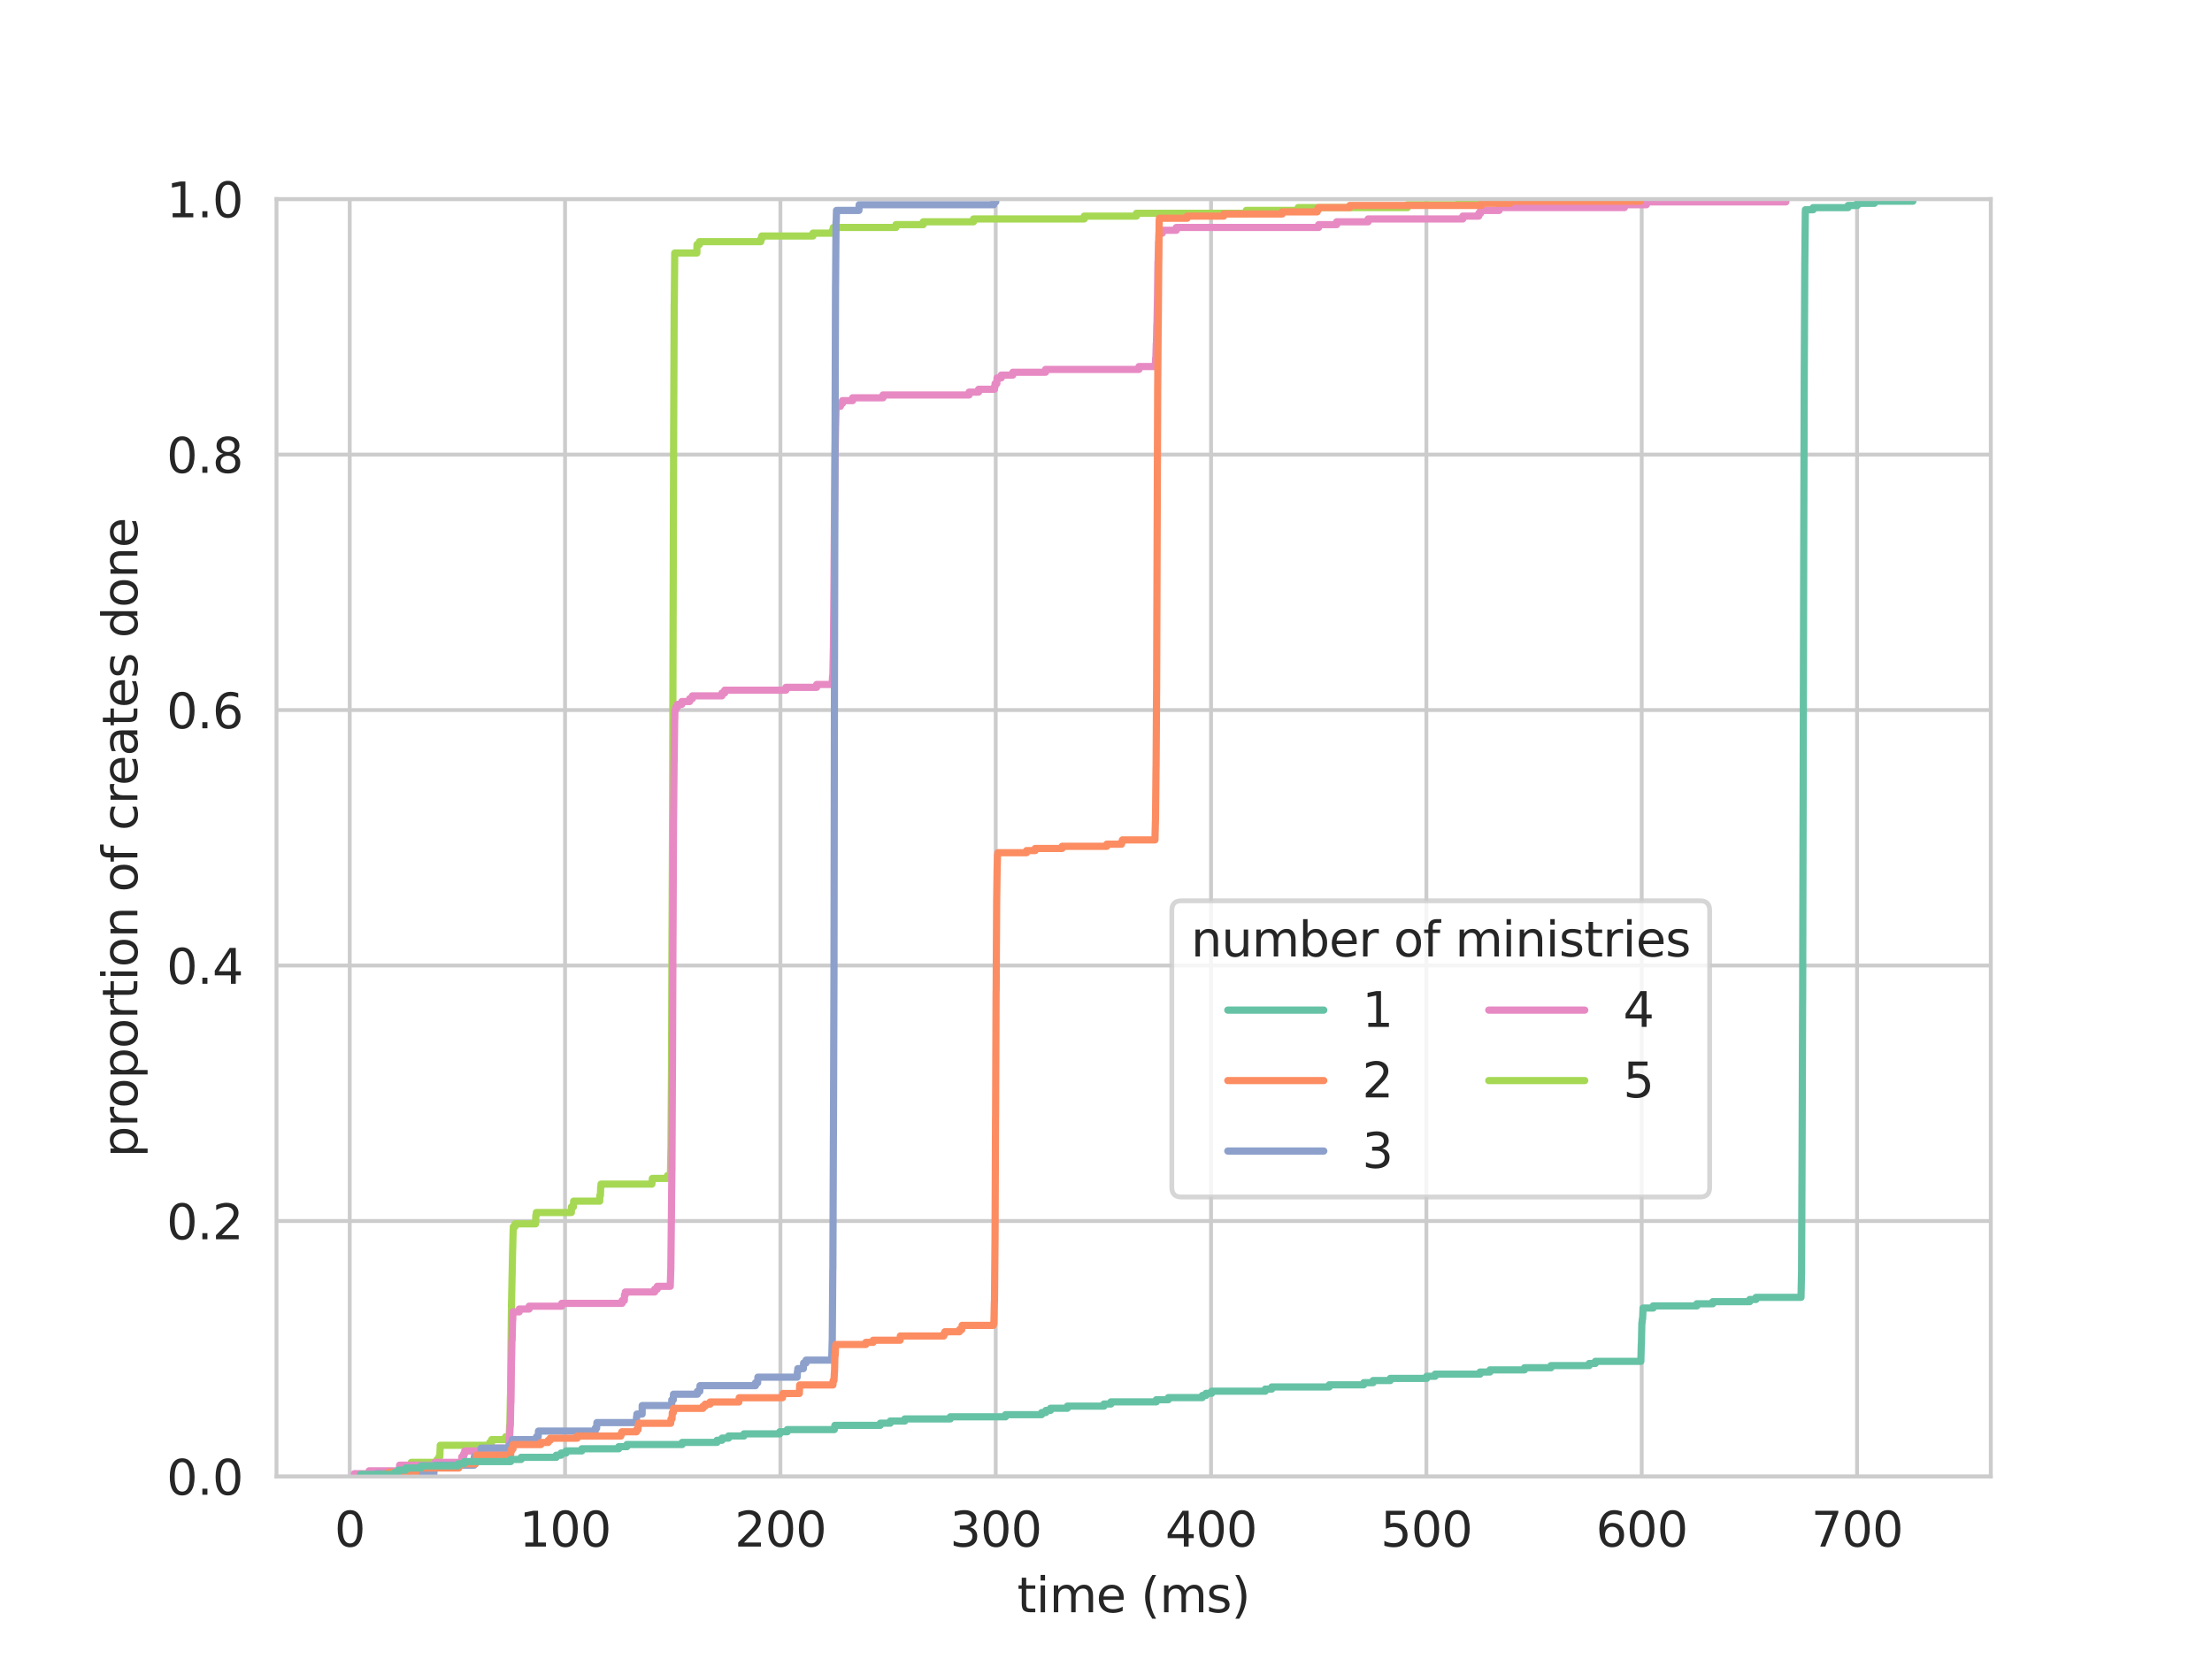 <?xml version="1.0" encoding="utf-8" standalone="no"?>
<!DOCTYPE svg PUBLIC "-//W3C//DTD SVG 1.1//EN"
  "http://www.w3.org/Graphics/SVG/1.1/DTD/svg11.dtd">
<svg xmlns:xlink="http://www.w3.org/1999/xlink" width="460.8pt" height="345.6pt" viewBox="0 0 460.8 345.6" xmlns="http://www.w3.org/2000/svg" version="1.1">
 <defs>
  <style type="text/css">*{stroke-linejoin: round; stroke-linecap: butt}</style>
 </defs>
 <g id="figure_1">
  <g id="patch_1">
   <path d="M 0 345.6 
L 460.8 345.6 
L 460.8 0 
L 0 0 
z
" style="fill: #ffffff"/>
  </g>
  <g id="axes_1">
   <g id="patch_2">
    <path d="M 57.6 307.584 
L 414.72 307.584 
L 414.72 41.472 
L 57.6 41.472 
z
" style="fill: #ffffff"/>
   </g>
   <g id="matplotlib.axis_1">
    <g id="xtick_1">
     <g id="line2d_1">
      <path d="M 72.855 307.584 
L 72.855 41.472 
" clip-path="url(#p40c9b61db0)" style="fill: none; stroke: #cccccc; stroke-width: 0.8; stroke-linecap: round"/>
     </g>
     <g id="text_1">
      <!-- 0 -->
      <g style="fill: #262626" transform="translate(69.673 322.182)scale(0.1 -0.1)">
       <defs>
        <path id="DejaVuSans-30" d="M 2034 4250 
Q 1547 4250 1301 3770 
Q 1056 3291 1056 2328 
Q 1056 1369 1301 889 
Q 1547 409 2034 409 
Q 2525 409 2770 889 
Q 3016 1369 3016 2328 
Q 3016 3291 2770 3770 
Q 2525 4250 2034 4250 
z
M 2034 4750 
Q 2819 4750 3233 4129 
Q 3647 3509 3647 2328 
Q 3647 1150 3233 529 
Q 2819 -91 2034 -91 
Q 1250 -91 836 529 
Q 422 1150 422 2328 
Q 422 3509 836 4129 
Q 1250 4750 2034 4750 
z
" transform="scale(0.016)"/>
       </defs>
       <use xlink:href="#DejaVuSans-30"/>
      </g>
     </g>
    </g>
    <g id="xtick_2">
     <g id="line2d_2">
      <path d="M 117.712 307.584 
L 117.712 41.472 
" clip-path="url(#p40c9b61db0)" style="fill: none; stroke: #cccccc; stroke-width: 0.8; stroke-linecap: round"/>
     </g>
     <g id="text_2">
      <!-- 100 -->
      <g style="fill: #262626" transform="translate(108.168 322.182)scale(0.1 -0.1)">
       <defs>
        <path id="DejaVuSans-31" d="M 794 531 
L 1825 531 
L 1825 4091 
L 703 3866 
L 703 4441 
L 1819 4666 
L 2450 4666 
L 2450 531 
L 3481 531 
L 3481 0 
L 794 0 
L 794 531 
z
" transform="scale(0.016)"/>
       </defs>
       <use xlink:href="#DejaVuSans-31"/>
       <use xlink:href="#DejaVuSans-30" x="63.623"/>
       <use xlink:href="#DejaVuSans-30" x="127.246"/>
      </g>
     </g>
    </g>
    <g id="xtick_3">
     <g id="line2d_3">
      <path d="M 162.57 307.584 
L 162.57 41.472 
" clip-path="url(#p40c9b61db0)" style="fill: none; stroke: #cccccc; stroke-width: 0.8; stroke-linecap: round"/>
     </g>
     <g id="text_3">
      <!-- 200 -->
      <g style="fill: #262626" transform="translate(153.026 322.182)scale(0.1 -0.1)">
       <defs>
        <path id="DejaVuSans-32" d="M 1228 531 
L 3431 531 
L 3431 0 
L 469 0 
L 469 531 
Q 828 903 1448 1529 
Q 2069 2156 2228 2338 
Q 2531 2678 2651 2914 
Q 2772 3150 2772 3378 
Q 2772 3750 2511 3984 
Q 2250 4219 1831 4219 
Q 1534 4219 1204 4116 
Q 875 4013 500 3803 
L 500 4441 
Q 881 4594 1212 4672 
Q 1544 4750 1819 4750 
Q 2544 4750 2975 4387 
Q 3406 4025 3406 3419 
Q 3406 3131 3298 2873 
Q 3191 2616 2906 2266 
Q 2828 2175 2409 1742 
Q 1991 1309 1228 531 
z
" transform="scale(0.016)"/>
       </defs>
       <use xlink:href="#DejaVuSans-32"/>
       <use xlink:href="#DejaVuSans-30" x="63.623"/>
       <use xlink:href="#DejaVuSans-30" x="127.246"/>
      </g>
     </g>
    </g>
    <g id="xtick_4">
     <g id="line2d_4">
      <path d="M 207.427 307.584 
L 207.427 41.472 
" clip-path="url(#p40c9b61db0)" style="fill: none; stroke: #cccccc; stroke-width: 0.8; stroke-linecap: round"/>
     </g>
     <g id="text_4">
      <!-- 300 -->
      <g style="fill: #262626" transform="translate(197.883 322.182)scale(0.1 -0.1)">
       <defs>
        <path id="DejaVuSans-33" d="M 2597 2516 
Q 3050 2419 3304 2112 
Q 3559 1806 3559 1356 
Q 3559 666 3084 287 
Q 2609 -91 1734 -91 
Q 1441 -91 1130 -33 
Q 819 25 488 141 
L 488 750 
Q 750 597 1062 519 
Q 1375 441 1716 441 
Q 2309 441 2620 675 
Q 2931 909 2931 1356 
Q 2931 1769 2642 2001 
Q 2353 2234 1838 2234 
L 1294 2234 
L 1294 2753 
L 1863 2753 
Q 2328 2753 2575 2939 
Q 2822 3125 2822 3475 
Q 2822 3834 2567 4026 
Q 2313 4219 1838 4219 
Q 1578 4219 1281 4162 
Q 984 4106 628 3988 
L 628 4550 
Q 988 4650 1302 4700 
Q 1616 4750 1894 4750 
Q 2613 4750 3031 4423 
Q 3450 4097 3450 3541 
Q 3450 3153 3228 2886 
Q 3006 2619 2597 2516 
z
" transform="scale(0.016)"/>
       </defs>
       <use xlink:href="#DejaVuSans-33"/>
       <use xlink:href="#DejaVuSans-30" x="63.623"/>
       <use xlink:href="#DejaVuSans-30" x="127.246"/>
      </g>
     </g>
    </g>
    <g id="xtick_5">
     <g id="line2d_5">
      <path d="M 252.284 307.584 
L 252.284 41.472 
" clip-path="url(#p40c9b61db0)" style="fill: none; stroke: #cccccc; stroke-width: 0.8; stroke-linecap: round"/>
     </g>
     <g id="text_5">
      <!-- 400 -->
      <g style="fill: #262626" transform="translate(242.741 322.182)scale(0.1 -0.1)">
       <defs>
        <path id="DejaVuSans-34" d="M 2419 4116 
L 825 1625 
L 2419 1625 
L 2419 4116 
z
M 2253 4666 
L 3047 4666 
L 3047 1625 
L 3713 1625 
L 3713 1100 
L 3047 1100 
L 3047 0 
L 2419 0 
L 2419 1100 
L 313 1100 
L 313 1709 
L 2253 4666 
z
" transform="scale(0.016)"/>
       </defs>
       <use xlink:href="#DejaVuSans-34"/>
       <use xlink:href="#DejaVuSans-30" x="63.623"/>
       <use xlink:href="#DejaVuSans-30" x="127.246"/>
      </g>
     </g>
    </g>
    <g id="xtick_6">
     <g id="line2d_6">
      <path d="M 297.142 307.584 
L 297.142 41.472 
" clip-path="url(#p40c9b61db0)" style="fill: none; stroke: #cccccc; stroke-width: 0.8; stroke-linecap: round"/>
     </g>
     <g id="text_6">
      <!-- 500 -->
      <g style="fill: #262626" transform="translate(287.598 322.182)scale(0.1 -0.1)">
       <defs>
        <path id="DejaVuSans-35" d="M 691 4666 
L 3169 4666 
L 3169 4134 
L 1269 4134 
L 1269 2991 
Q 1406 3038 1543 3061 
Q 1681 3084 1819 3084 
Q 2600 3084 3056 2656 
Q 3513 2228 3513 1497 
Q 3513 744 3044 326 
Q 2575 -91 1722 -91 
Q 1428 -91 1123 -41 
Q 819 9 494 109 
L 494 744 
Q 775 591 1075 516 
Q 1375 441 1709 441 
Q 2250 441 2565 725 
Q 2881 1009 2881 1497 
Q 2881 1984 2565 2268 
Q 2250 2553 1709 2553 
Q 1456 2553 1204 2497 
Q 953 2441 691 2322 
L 691 4666 
z
" transform="scale(0.016)"/>
       </defs>
       <use xlink:href="#DejaVuSans-35"/>
       <use xlink:href="#DejaVuSans-30" x="63.623"/>
       <use xlink:href="#DejaVuSans-30" x="127.246"/>
      </g>
     </g>
    </g>
    <g id="xtick_7">
     <g id="line2d_7">
      <path d="M 341.999 307.584 
L 341.999 41.472 
" clip-path="url(#p40c9b61db0)" style="fill: none; stroke: #cccccc; stroke-width: 0.8; stroke-linecap: round"/>
     </g>
     <g id="text_7">
      <!-- 600 -->
      <g style="fill: #262626" transform="translate(332.456 322.182)scale(0.1 -0.1)">
       <defs>
        <path id="DejaVuSans-36" d="M 2113 2584 
Q 1688 2584 1439 2293 
Q 1191 2003 1191 1497 
Q 1191 994 1439 701 
Q 1688 409 2113 409 
Q 2538 409 2786 701 
Q 3034 994 3034 1497 
Q 3034 2003 2786 2293 
Q 2538 2584 2113 2584 
z
M 3366 4563 
L 3366 3988 
Q 3128 4100 2886 4159 
Q 2644 4219 2406 4219 
Q 1781 4219 1451 3797 
Q 1122 3375 1075 2522 
Q 1259 2794 1537 2939 
Q 1816 3084 2150 3084 
Q 2853 3084 3261 2657 
Q 3669 2231 3669 1497 
Q 3669 778 3244 343 
Q 2819 -91 2113 -91 
Q 1303 -91 875 529 
Q 447 1150 447 2328 
Q 447 3434 972 4092 
Q 1497 4750 2381 4750 
Q 2619 4750 2861 4703 
Q 3103 4656 3366 4563 
z
" transform="scale(0.016)"/>
       </defs>
       <use xlink:href="#DejaVuSans-36"/>
       <use xlink:href="#DejaVuSans-30" x="63.623"/>
       <use xlink:href="#DejaVuSans-30" x="127.246"/>
      </g>
     </g>
    </g>
    <g id="xtick_8">
     <g id="line2d_8">
      <path d="M 386.857 307.584 
L 386.857 41.472 
" clip-path="url(#p40c9b61db0)" style="fill: none; stroke: #cccccc; stroke-width: 0.8; stroke-linecap: round"/>
     </g>
     <g id="text_8">
      <!-- 700 -->
      <g style="fill: #262626" transform="translate(377.313 322.182)scale(0.1 -0.1)">
       <defs>
        <path id="DejaVuSans-37" d="M 525 4666 
L 3525 4666 
L 3525 4397 
L 1831 0 
L 1172 0 
L 2766 4134 
L 525 4134 
L 525 4666 
z
" transform="scale(0.016)"/>
       </defs>
       <use xlink:href="#DejaVuSans-37"/>
       <use xlink:href="#DejaVuSans-30" x="63.623"/>
       <use xlink:href="#DejaVuSans-30" x="127.246"/>
      </g>
     </g>
    </g>
    <g id="text_9">
     <!-- time (ms) -->
     <g style="fill: #262626" transform="translate(211.898 335.861)scale(0.1 -0.1)">
      <defs>
       <path id="DejaVuSans-74" d="M 1172 4494 
L 1172 3500 
L 2356 3500 
L 2356 3053 
L 1172 3053 
L 1172 1153 
Q 1172 725 1289 603 
Q 1406 481 1766 481 
L 2356 481 
L 2356 0 
L 1766 0 
Q 1100 0 847 248 
Q 594 497 594 1153 
L 594 3053 
L 172 3053 
L 172 3500 
L 594 3500 
L 594 4494 
L 1172 4494 
z
" transform="scale(0.016)"/>
       <path id="DejaVuSans-69" d="M 603 3500 
L 1178 3500 
L 1178 0 
L 603 0 
L 603 3500 
z
M 603 4863 
L 1178 4863 
L 1178 4134 
L 603 4134 
L 603 4863 
z
" transform="scale(0.016)"/>
       <path id="DejaVuSans-6d" d="M 3328 2828 
Q 3544 3216 3844 3400 
Q 4144 3584 4550 3584 
Q 5097 3584 5394 3201 
Q 5691 2819 5691 2113 
L 5691 0 
L 5113 0 
L 5113 2094 
Q 5113 2597 4934 2840 
Q 4756 3084 4391 3084 
Q 3944 3084 3684 2787 
Q 3425 2491 3425 1978 
L 3425 0 
L 2847 0 
L 2847 2094 
Q 2847 2600 2669 2842 
Q 2491 3084 2119 3084 
Q 1678 3084 1418 2786 
Q 1159 2488 1159 1978 
L 1159 0 
L 581 0 
L 581 3500 
L 1159 3500 
L 1159 2956 
Q 1356 3278 1631 3431 
Q 1906 3584 2284 3584 
Q 2666 3584 2933 3390 
Q 3200 3197 3328 2828 
z
" transform="scale(0.016)"/>
       <path id="DejaVuSans-65" d="M 3597 1894 
L 3597 1613 
L 953 1613 
Q 991 1019 1311 708 
Q 1631 397 2203 397 
Q 2534 397 2845 478 
Q 3156 559 3463 722 
L 3463 178 
Q 3153 47 2828 -22 
Q 2503 -91 2169 -91 
Q 1331 -91 842 396 
Q 353 884 353 1716 
Q 353 2575 817 3079 
Q 1281 3584 2069 3584 
Q 2775 3584 3186 3129 
Q 3597 2675 3597 1894 
z
M 3022 2063 
Q 3016 2534 2758 2815 
Q 2500 3097 2075 3097 
Q 1594 3097 1305 2825 
Q 1016 2553 972 2059 
L 3022 2063 
z
" transform="scale(0.016)"/>
       <path id="DejaVuSans-20" transform="scale(0.016)"/>
       <path id="DejaVuSans-28" d="M 1984 4856 
Q 1566 4138 1362 3434 
Q 1159 2731 1159 2009 
Q 1159 1288 1364 580 
Q 1569 -128 1984 -844 
L 1484 -844 
Q 1016 -109 783 600 
Q 550 1309 550 2009 
Q 550 2706 781 3412 
Q 1013 4119 1484 4856 
L 1984 4856 
z
" transform="scale(0.016)"/>
       <path id="DejaVuSans-73" d="M 2834 3397 
L 2834 2853 
Q 2591 2978 2328 3040 
Q 2066 3103 1784 3103 
Q 1356 3103 1142 2972 
Q 928 2841 928 2578 
Q 928 2378 1081 2264 
Q 1234 2150 1697 2047 
L 1894 2003 
Q 2506 1872 2764 1633 
Q 3022 1394 3022 966 
Q 3022 478 2636 193 
Q 2250 -91 1575 -91 
Q 1294 -91 989 -36 
Q 684 19 347 128 
L 347 722 
Q 666 556 975 473 
Q 1284 391 1588 391 
Q 1994 391 2212 530 
Q 2431 669 2431 922 
Q 2431 1156 2273 1281 
Q 2116 1406 1581 1522 
L 1381 1569 
Q 847 1681 609 1914 
Q 372 2147 372 2553 
Q 372 3047 722 3315 
Q 1072 3584 1716 3584 
Q 2034 3584 2315 3537 
Q 2597 3491 2834 3397 
z
" transform="scale(0.016)"/>
       <path id="DejaVuSans-29" d="M 513 4856 
L 1013 4856 
Q 1481 4119 1714 3412 
Q 1947 2706 1947 2009 
Q 1947 1309 1714 600 
Q 1481 -109 1013 -844 
L 513 -844 
Q 928 -128 1133 580 
Q 1338 1288 1338 2009 
Q 1338 2731 1133 3434 
Q 928 4138 513 4856 
z
" transform="scale(0.016)"/>
      </defs>
      <use xlink:href="#DejaVuSans-74"/>
      <use xlink:href="#DejaVuSans-69" x="39.209"/>
      <use xlink:href="#DejaVuSans-6d" x="66.992"/>
      <use xlink:href="#DejaVuSans-65" x="164.404"/>
      <use xlink:href="#DejaVuSans-20" x="225.928"/>
      <use xlink:href="#DejaVuSans-28" x="257.715"/>
      <use xlink:href="#DejaVuSans-6d" x="296.729"/>
      <use xlink:href="#DejaVuSans-73" x="394.141"/>
      <use xlink:href="#DejaVuSans-29" x="446.24"/>
     </g>
    </g>
   </g>
   <g id="matplotlib.axis_2">
    <g id="ytick_1">
     <g id="line2d_9">
      <path d="M 57.6 307.584 
L 414.72 307.584 
" clip-path="url(#p40c9b61db0)" style="fill: none; stroke: #cccccc; stroke-width: 0.8; stroke-linecap: round"/>
     </g>
     <g id="text_10">
      <!-- 0.0 -->
      <g style="fill: #262626" transform="translate(34.697 311.383)scale(0.1 -0.1)">
       <defs>
        <path id="DejaVuSans-2e" d="M 684 794 
L 1344 794 
L 1344 0 
L 684 0 
L 684 794 
z
" transform="scale(0.016)"/>
       </defs>
       <use xlink:href="#DejaVuSans-30"/>
       <use xlink:href="#DejaVuSans-2e" x="63.623"/>
       <use xlink:href="#DejaVuSans-30" x="95.41"/>
      </g>
     </g>
    </g>
    <g id="ytick_2">
     <g id="line2d_10">
      <path d="M 57.6 254.362 
L 414.72 254.362 
" clip-path="url(#p40c9b61db0)" style="fill: none; stroke: #cccccc; stroke-width: 0.8; stroke-linecap: round"/>
     </g>
     <g id="text_11">
      <!-- 0.2 -->
      <g style="fill: #262626" transform="translate(34.697 258.161)scale(0.1 -0.1)">
       <use xlink:href="#DejaVuSans-30"/>
       <use xlink:href="#DejaVuSans-2e" x="63.623"/>
       <use xlink:href="#DejaVuSans-32" x="95.41"/>
      </g>
     </g>
    </g>
    <g id="ytick_3">
     <g id="line2d_11">
      <path d="M 57.6 201.139 
L 414.72 201.139 
" clip-path="url(#p40c9b61db0)" style="fill: none; stroke: #cccccc; stroke-width: 0.8; stroke-linecap: round"/>
     </g>
     <g id="text_12">
      <!-- 0.4 -->
      <g style="fill: #262626" transform="translate(34.697 204.938)scale(0.1 -0.1)">
       <use xlink:href="#DejaVuSans-30"/>
       <use xlink:href="#DejaVuSans-2e" x="63.623"/>
       <use xlink:href="#DejaVuSans-34" x="95.41"/>
      </g>
     </g>
    </g>
    <g id="ytick_4">
     <g id="line2d_12">
      <path d="M 57.6 147.917 
L 414.72 147.917 
" clip-path="url(#p40c9b61db0)" style="fill: none; stroke: #cccccc; stroke-width: 0.8; stroke-linecap: round"/>
     </g>
     <g id="text_13">
      <!-- 0.6 -->
      <g style="fill: #262626" transform="translate(34.697 151.716)scale(0.1 -0.1)">
       <use xlink:href="#DejaVuSans-30"/>
       <use xlink:href="#DejaVuSans-2e" x="63.623"/>
       <use xlink:href="#DejaVuSans-36" x="95.41"/>
      </g>
     </g>
    </g>
    <g id="ytick_5">
     <g id="line2d_13">
      <path d="M 57.6 94.694 
L 414.72 94.694 
" clip-path="url(#p40c9b61db0)" style="fill: none; stroke: #cccccc; stroke-width: 0.8; stroke-linecap: round"/>
     </g>
     <g id="text_14">
      <!-- 0.8 -->
      <g style="fill: #262626" transform="translate(34.697 98.494)scale(0.1 -0.1)">
       <defs>
        <path id="DejaVuSans-38" d="M 2034 2216 
Q 1584 2216 1326 1975 
Q 1069 1734 1069 1313 
Q 1069 891 1326 650 
Q 1584 409 2034 409 
Q 2484 409 2743 651 
Q 3003 894 3003 1313 
Q 3003 1734 2745 1975 
Q 2488 2216 2034 2216 
z
M 1403 2484 
Q 997 2584 770 2862 
Q 544 3141 544 3541 
Q 544 4100 942 4425 
Q 1341 4750 2034 4750 
Q 2731 4750 3128 4425 
Q 3525 4100 3525 3541 
Q 3525 3141 3298 2862 
Q 3072 2584 2669 2484 
Q 3125 2378 3379 2068 
Q 3634 1759 3634 1313 
Q 3634 634 3220 271 
Q 2806 -91 2034 -91 
Q 1263 -91 848 271 
Q 434 634 434 1313 
Q 434 1759 690 2068 
Q 947 2378 1403 2484 
z
M 1172 3481 
Q 1172 3119 1398 2916 
Q 1625 2713 2034 2713 
Q 2441 2713 2670 2916 
Q 2900 3119 2900 3481 
Q 2900 3844 2670 4047 
Q 2441 4250 2034 4250 
Q 1625 4250 1398 4047 
Q 1172 3844 1172 3481 
z
" transform="scale(0.016)"/>
       </defs>
       <use xlink:href="#DejaVuSans-30"/>
       <use xlink:href="#DejaVuSans-2e" x="63.623"/>
       <use xlink:href="#DejaVuSans-38" x="95.41"/>
      </g>
     </g>
    </g>
    <g id="ytick_6">
     <g id="line2d_14">
      <path d="M 57.6 41.472 
L 414.72 41.472 
" clip-path="url(#p40c9b61db0)" style="fill: none; stroke: #cccccc; stroke-width: 0.8; stroke-linecap: round"/>
     </g>
     <g id="text_15">
      <!-- 1.0 -->
      <g style="fill: #262626" transform="translate(34.697 45.271)scale(0.1 -0.1)">
       <use xlink:href="#DejaVuSans-31"/>
       <use xlink:href="#DejaVuSans-2e" x="63.623"/>
       <use xlink:href="#DejaVuSans-30" x="95.41"/>
      </g>
     </g>
    </g>
    <g id="text_16">
     <!-- proportion of creates done -->
     <g style="fill: #262626" transform="translate(28.617 241.111)rotate(-90)scale(0.1 -0.1)">
      <defs>
       <path id="DejaVuSans-70" d="M 1159 525 
L 1159 -1331 
L 581 -1331 
L 581 3500 
L 1159 3500 
L 1159 2969 
Q 1341 3281 1617 3432 
Q 1894 3584 2278 3584 
Q 2916 3584 3314 3078 
Q 3713 2572 3713 1747 
Q 3713 922 3314 415 
Q 2916 -91 2278 -91 
Q 1894 -91 1617 61 
Q 1341 213 1159 525 
z
M 3116 1747 
Q 3116 2381 2855 2742 
Q 2594 3103 2138 3103 
Q 1681 3103 1420 2742 
Q 1159 2381 1159 1747 
Q 1159 1113 1420 752 
Q 1681 391 2138 391 
Q 2594 391 2855 752 
Q 3116 1113 3116 1747 
z
" transform="scale(0.016)"/>
       <path id="DejaVuSans-72" d="M 2631 2963 
Q 2534 3019 2420 3045 
Q 2306 3072 2169 3072 
Q 1681 3072 1420 2755 
Q 1159 2438 1159 1844 
L 1159 0 
L 581 0 
L 581 3500 
L 1159 3500 
L 1159 2956 
Q 1341 3275 1631 3429 
Q 1922 3584 2338 3584 
Q 2397 3584 2469 3576 
Q 2541 3569 2628 3553 
L 2631 2963 
z
" transform="scale(0.016)"/>
       <path id="DejaVuSans-6f" d="M 1959 3097 
Q 1497 3097 1228 2736 
Q 959 2375 959 1747 
Q 959 1119 1226 758 
Q 1494 397 1959 397 
Q 2419 397 2687 759 
Q 2956 1122 2956 1747 
Q 2956 2369 2687 2733 
Q 2419 3097 1959 3097 
z
M 1959 3584 
Q 2709 3584 3137 3096 
Q 3566 2609 3566 1747 
Q 3566 888 3137 398 
Q 2709 -91 1959 -91 
Q 1206 -91 779 398 
Q 353 888 353 1747 
Q 353 2609 779 3096 
Q 1206 3584 1959 3584 
z
" transform="scale(0.016)"/>
       <path id="DejaVuSans-6e" d="M 3513 2113 
L 3513 0 
L 2938 0 
L 2938 2094 
Q 2938 2591 2744 2837 
Q 2550 3084 2163 3084 
Q 1697 3084 1428 2787 
Q 1159 2491 1159 1978 
L 1159 0 
L 581 0 
L 581 3500 
L 1159 3500 
L 1159 2956 
Q 1366 3272 1645 3428 
Q 1925 3584 2291 3584 
Q 2894 3584 3203 3211 
Q 3513 2838 3513 2113 
z
" transform="scale(0.016)"/>
       <path id="DejaVuSans-66" d="M 2375 4863 
L 2375 4384 
L 1825 4384 
Q 1516 4384 1395 4259 
Q 1275 4134 1275 3809 
L 1275 3500 
L 2222 3500 
L 2222 3053 
L 1275 3053 
L 1275 0 
L 697 0 
L 697 3053 
L 147 3053 
L 147 3500 
L 697 3500 
L 697 3744 
Q 697 4328 969 4595 
Q 1241 4863 1831 4863 
L 2375 4863 
z
" transform="scale(0.016)"/>
       <path id="DejaVuSans-63" d="M 3122 3366 
L 3122 2828 
Q 2878 2963 2633 3030 
Q 2388 3097 2138 3097 
Q 1578 3097 1268 2742 
Q 959 2388 959 1747 
Q 959 1106 1268 751 
Q 1578 397 2138 397 
Q 2388 397 2633 464 
Q 2878 531 3122 666 
L 3122 134 
Q 2881 22 2623 -34 
Q 2366 -91 2075 -91 
Q 1284 -91 818 406 
Q 353 903 353 1747 
Q 353 2603 823 3093 
Q 1294 3584 2113 3584 
Q 2378 3584 2631 3529 
Q 2884 3475 3122 3366 
z
" transform="scale(0.016)"/>
       <path id="DejaVuSans-61" d="M 2194 1759 
Q 1497 1759 1228 1600 
Q 959 1441 959 1056 
Q 959 750 1161 570 
Q 1363 391 1709 391 
Q 2188 391 2477 730 
Q 2766 1069 2766 1631 
L 2766 1759 
L 2194 1759 
z
M 3341 1997 
L 3341 0 
L 2766 0 
L 2766 531 
Q 2569 213 2275 61 
Q 1981 -91 1556 -91 
Q 1019 -91 701 211 
Q 384 513 384 1019 
Q 384 1609 779 1909 
Q 1175 2209 1959 2209 
L 2766 2209 
L 2766 2266 
Q 2766 2663 2505 2880 
Q 2244 3097 1772 3097 
Q 1472 3097 1187 3025 
Q 903 2953 641 2809 
L 641 3341 
Q 956 3463 1253 3523 
Q 1550 3584 1831 3584 
Q 2591 3584 2966 3190 
Q 3341 2797 3341 1997 
z
" transform="scale(0.016)"/>
       <path id="DejaVuSans-64" d="M 2906 2969 
L 2906 4863 
L 3481 4863 
L 3481 0 
L 2906 0 
L 2906 525 
Q 2725 213 2448 61 
Q 2172 -91 1784 -91 
Q 1150 -91 751 415 
Q 353 922 353 1747 
Q 353 2572 751 3078 
Q 1150 3584 1784 3584 
Q 2172 3584 2448 3432 
Q 2725 3281 2906 2969 
z
M 947 1747 
Q 947 1113 1208 752 
Q 1469 391 1925 391 
Q 2381 391 2643 752 
Q 2906 1113 2906 1747 
Q 2906 2381 2643 2742 
Q 2381 3103 1925 3103 
Q 1469 3103 1208 2742 
Q 947 2381 947 1747 
z
" transform="scale(0.016)"/>
      </defs>
      <use xlink:href="#DejaVuSans-70"/>
      <use xlink:href="#DejaVuSans-72" x="63.477"/>
      <use xlink:href="#DejaVuSans-6f" x="102.34"/>
      <use xlink:href="#DejaVuSans-70" x="163.521"/>
      <use xlink:href="#DejaVuSans-6f" x="226.998"/>
      <use xlink:href="#DejaVuSans-72" x="288.18"/>
      <use xlink:href="#DejaVuSans-74" x="329.293"/>
      <use xlink:href="#DejaVuSans-69" x="368.502"/>
      <use xlink:href="#DejaVuSans-6f" x="396.285"/>
      <use xlink:href="#DejaVuSans-6e" x="457.467"/>
      <use xlink:href="#DejaVuSans-20" x="520.846"/>
      <use xlink:href="#DejaVuSans-6f" x="552.633"/>
      <use xlink:href="#DejaVuSans-66" x="613.814"/>
      <use xlink:href="#DejaVuSans-20" x="649.02"/>
      <use xlink:href="#DejaVuSans-63" x="680.807"/>
      <use xlink:href="#DejaVuSans-72" x="735.787"/>
      <use xlink:href="#DejaVuSans-65" x="774.65"/>
      <use xlink:href="#DejaVuSans-61" x="836.174"/>
      <use xlink:href="#DejaVuSans-74" x="897.453"/>
      <use xlink:href="#DejaVuSans-65" x="936.662"/>
      <use xlink:href="#DejaVuSans-73" x="998.186"/>
      <use xlink:href="#DejaVuSans-20" x="1050.285"/>
      <use xlink:href="#DejaVuSans-64" x="1082.072"/>
      <use xlink:href="#DejaVuSans-6f" x="1145.549"/>
      <use xlink:href="#DejaVuSans-6e" x="1206.73"/>
      <use xlink:href="#DejaVuSans-65" x="1270.109"/>
     </g>
    </g>
   </g>
   <g id="line2d_15">
    <path d="M 78.231 307.584 
L 78.231 306.993 
L 85.556 306.993 
L 85.655 305.219 
L 85.683 305.219 
L 85.683 304.627 
L 91.058 304.627 
L 91.058 304.036 
L 91.451 304.036 
L 91.451 303.444 
L 91.623 303.444 
L 91.709 301.079 
L 102.021 301.079 
L 102.021 300.488 
L 102.417 300.488 
L 102.417 299.896 
L 105.332 299.896 
L 105.332 299.305 
L 106.077 299.305 
L 106.16 296.94 
L 106.217 296.94 
L 106.321 291.026 
L 106.341 291.026 
L 106.449 280.381 
L 106.452 280.381 
L 106.563 270.92 
L 106.571 270.92 
L 106.681 265.597 
L 106.683 265.597 
L 106.791 260.275 
L 106.799 260.275 
L 106.903 256.136 
L 106.93 256.136 
L 106.93 255.544 
L 107.285 255.544 
L 107.285 254.953 
L 111.571 254.953 
L 111.623 253.179 
L 111.726 253.179 
L 111.726 252.588 
L 119.024 252.588 
L 119.049 251.405 
L 119.466 251.405 
L 119.495 250.222 
L 124.938 250.222 
L 124.947 249.039 
L 125.078 249.039 
L 125.135 247.265 
L 125.202 247.265 
L 125.202 246.674 
L 135.796 246.674 
L 135.893 245.491 
L 139.043 245.491 
L 139.043 244.9 
L 139.662 244.9 
L 139.76 239.578 
L 139.775 239.578 
L 139.886 223.02 
L 139.888 223.02 
L 139.999 193.452 
L 140.004 193.452 
L 140.114 168.614 
L 140.117 168.614 
L 140.226 127.219 
L 140.228 127.219 
L 140.339 88.781 
L 140.341 88.781 
L 140.447 63.352 
L 140.463 63.352 
L 140.562 52.708 
L 145.172 52.708 
L 145.196 50.934 
L 145.703 50.934 
L 145.703 50.342 
L 158.484 50.342 
L 158.484 49.751 
L 158.695 49.751 
L 158.695 49.16 
L 169.358 49.16 
L 169.358 48.568 
L 173.41 48.568 
L 173.41 47.977 
L 173.591 47.977 
L 173.591 47.386 
L 186.645 47.386 
L 186.645 46.794 
L 192.331 46.794 
L 192.331 46.203 
L 202.805 46.203 
L 202.805 45.612 
L 225.867 45.612 
L 225.867 45.02 
L 236.742 45.02 
L 236.742 44.429 
L 259.615 44.429 
L 259.615 43.837 
L 270.419 43.837 
L 270.419 43.246 
L 293.187 43.246 
L 293.187 42.655 
L 303.968 42.655 
L 303.968 42.063 
L 308.047 42.063 
L 308.047 41.472 
L 308.047 41.472 
" clip-path="url(#p40c9b61db0)" style="fill: none; stroke: #a6d854; stroke-width: 1.5; stroke-linecap: round"/>
   </g>
   <g id="line2d_16">
    <path d="M 73.833 307.584 
L 73.833 306.993 
L 76.899 306.993 
L 76.899 306.401 
L 83.23 306.401 
L 83.245 305.219 
L 90.622 305.219 
L 90.622 304.627 
L 96.145 304.627 
L 96.216 303.444 
L 96.587 303.444 
L 96.587 302.853 
L 96.812 302.853 
L 96.812 302.262 
L 102.921 302.262 
L 102.921 301.67 
L 106.016 301.67 
L 106.125 299.305 
L 106.166 299.305 
L 106.275 296.94 
L 106.307 296.94 
L 106.405 292.209 
L 106.439 292.209 
L 106.548 283.338 
L 106.567 283.338 
L 106.646 279.199 
L 106.685 279.199 
L 106.777 275.059 
L 106.808 275.059 
L 106.864 273.285 
L 108.165 273.285 
L 108.165 272.694 
L 110.23 272.694 
L 110.23 272.102 
L 117.012 272.102 
L 117.012 271.511 
L 129.59 271.511 
L 129.59 270.92 
L 130.061 270.92 
L 130.098 269.737 
L 130.266 269.737 
L 130.266 269.146 
L 136.377 269.146 
L 136.377 268.554 
L 136.922 268.554 
L 136.922 267.963 
L 139.629 267.963 
L 139.739 264.415 
L 139.748 264.415 
L 139.853 254.362 
L 139.86 254.362 
L 139.965 243.717 
L 139.977 243.717 
L 140.079 222.428 
L 140.088 222.428 
L 140.195 194.634 
L 140.201 194.634 
L 140.309 170.388 
L 140.317 170.388 
L 140.426 158.561 
L 140.443 158.561 
L 140.549 149.691 
L 140.574 149.691 
L 140.586 147.917 
L 140.78 147.917 
L 140.78 147.325 
L 141.127 147.325 
L 141.127 146.734 
L 142.034 146.734 
L 142.034 146.143 
L 143.666 146.143 
L 143.666 145.551 
L 144.235 145.551 
L 144.235 144.96 
L 150.391 144.96 
L 150.391 144.369 
L 150.967 144.369 
L 150.967 143.777 
L 163.719 143.777 
L 163.719 143.186 
L 170.125 143.186 
L 170.125 142.595 
L 173.345 142.595 
L 173.445 140.82 
L 173.495 140.82 
L 173.605 134.907 
L 173.612 134.907 
L 173.723 122.488 
L 173.726 122.488 
L 173.836 106.522 
L 173.843 106.522 
L 173.952 95.877 
L 173.954 95.877 
L 174.063 88.781 
L 174.071 88.781 
L 174.158 85.233 
L 174.206 85.233 
L 174.206 84.641 
L 175.078 84.641 
L 175.078 84.05 
L 175.494 84.05 
L 175.494 83.459 
L 177.618 83.459 
L 177.618 82.867 
L 183.95 82.867 
L 183.95 82.276 
L 201.879 82.276 
L 201.879 81.684 
L 203.855 81.684 
L 203.855 81.093 
L 207.172 81.093 
L 207.172 80.502 
L 207.298 80.502 
L 207.298 79.91 
L 207.657 79.91 
L 207.71 78.728 
L 208.585 78.728 
L 208.585 78.136 
L 210.986 78.136 
L 210.986 77.545 
L 217.806 77.545 
L 217.806 76.954 
L 237.269 76.954 
L 237.269 76.362 
L 240.657 76.362 
L 240.745 74.588 
L 240.788 74.588 
L 240.87 71.631 
L 240.903 71.631 
L 240.988 67.492 
L 241.021 67.492 
L 241.131 61.578 
L 241.132 61.578 
L 241.226 54.482 
L 241.256 54.482 
L 241.352 50.342 
L 241.393 50.342 
L 241.436 48.568 
L 242.139 48.568 
L 242.139 47.977 
L 245.038 47.977 
L 245.038 47.386 
L 274.698 47.386 
L 274.698 46.794 
L 278.451 46.794 
L 278.451 46.203 
L 285.004 46.203 
L 285.004 45.612 
L 304.731 45.612 
L 304.731 45.02 
L 308.057 45.02 
L 308.057 44.429 
L 308.438 44.429 
L 308.438 43.837 
L 312.294 43.837 
L 312.294 43.246 
L 338.397 43.246 
L 338.397 42.655 
L 342.965 42.655 
L 342.965 42.063 
L 372.03 42.063 
L 372.03 41.472 
L 372.03 41.472 
" clip-path="url(#p40c9b61db0)" style="fill: none; stroke: #e78ac3; stroke-width: 1.5; stroke-linecap: round"/>
   </g>
   <g id="line2d_17">
    <path d="M 78.46 307.584 
L 78.46 306.993 
L 90.391 306.993 
L 90.405 305.81 
L 90.747 305.81 
L 90.747 305.219 
L 98.767 305.219 
L 98.809 303.444 
L 100.164 303.444 
L 100.23 301.67 
L 106.079 301.67 
L 106.079 301.079 
L 106.537 301.079 
L 106.537 300.488 
L 106.707 300.488 
L 106.707 299.896 
L 111.76 299.896 
L 111.76 299.305 
L 112.113 299.305 
L 112.171 298.122 
L 123.995 298.122 
L 123.995 297.531 
L 124.283 297.531 
L 124.35 296.348 
L 132.554 296.348 
L 132.603 295.165 
L 132.675 295.165 
L 132.675 294.574 
L 133.772 294.574 
L 133.778 292.8 
L 139.919 292.8 
L 139.947 291.617 
L 140.257 291.617 
L 140.299 290.435 
L 145.28 290.435 
L 145.28 289.843 
L 145.78 289.843 
L 145.822 288.66 
L 157.376 288.66 
L 157.376 288.069 
L 157.828 288.069 
L 157.884 286.886 
L 166.062 286.886 
L 166.123 285.704 
L 166.204 285.704 
L 166.204 285.112 
L 167.355 285.112 
L 167.411 283.93 
L 167.918 283.93 
L 167.918 283.338 
L 173.259 283.338 
L 173.368 279.199 
L 173.378 279.199 
L 173.489 264.415 
L 173.502 264.415 
L 173.612 236.621 
L 173.619 236.621 
L 173.727 204.096 
L 173.73 204.096 
L 173.84 137.864 
L 173.841 137.864 
L 173.951 92.329 
L 173.952 92.329 
L 174.057 59.213 
L 174.063 59.213 
L 174.162 46.203 
L 174.196 46.203 
L 174.26 43.837 
L 178.928 43.837 
L 178.977 42.655 
L 207.002 42.655 
L 207.002 42.063 
L 207.442 42.063 
L 207.442 41.472 
L 207.442 41.472 
" clip-path="url(#p40c9b61db0)" style="fill: none; stroke: #8da0cb; stroke-width: 1.5; stroke-linecap: round"/>
   </g>
   <g id="line2d_18">
    <path d="M 79.249 307.584 
L 79.249 307.14 
L 80.933 307.14 
L 80.933 306.697 
L 86.669 306.697 
L 86.729 305.81 
L 95.581 305.81 
L 95.581 305.366 
L 95.854 305.366 
L 95.854 304.923 
L 99.083 304.923 
L 99.132 304.036 
L 99.25 304.036 
L 99.268 303.149 
L 106.366 303.149 
L 106.44 302.262 
L 106.57 302.262 
L 106.57 301.818 
L 106.868 301.818 
L 106.879 300.931 
L 112.685 300.931 
L 112.685 300.488 
L 114.199 300.488 
L 114.199 300.044 
L 114.628 300.044 
L 114.628 299.601 
L 120.256 299.601 
L 120.256 299.157 
L 129.334 299.157 
L 129.334 298.714 
L 129.531 298.714 
L 129.531 298.27 
L 132.59 298.27 
L 132.59 297.827 
L 132.909 297.827 
L 132.944 296.94 
L 133.068 296.94 
L 133.068 296.496 
L 139.715 296.496 
L 139.78 295.609 
L 139.987 295.609 
L 140.056 294.278 
L 140.266 294.278 
L 140.322 293.391 
L 146.427 293.391 
L 146.427 292.948 
L 146.908 292.948 
L 146.908 292.504 
L 147.923 292.504 
L 147.923 292.061 
L 153.915 292.061 
L 153.988 291.174 
L 163.008 291.174 
L 163.106 290.287 
L 166.513 290.287 
L 166.589 288.513 
L 173.515 288.513 
L 173.547 287.626 
L 173.726 287.626 
L 173.824 285.852 
L 173.84 285.852 
L 173.93 282.303 
L 173.995 282.303 
L 174.061 280.529 
L 174.115 280.529 
L 174.115 280.086 
L 180.363 280.086 
L 180.363 279.642 
L 181.892 279.642 
L 181.892 279.199 
L 187.52 279.199 
L 187.548 278.312 
L 196.599 278.312 
L 196.599 277.868 
L 196.836 277.868 
L 196.836 277.425 
L 199.866 277.425 
L 199.866 276.981 
L 200.351 276.981 
L 200.422 276.094 
L 206.939 276.094 
L 206.939 275.651 
L 207.053 275.651 
L 207.145 271.215 
L 207.17 271.215 
L 207.279 258.353 
L 207.283 258.353 
L 207.392 232.629 
L 207.4 232.629 
L 207.504 206.461 
L 207.518 206.461 
L 207.629 186.947 
L 207.635 186.947 
L 207.732 180.294 
L 207.747 180.294 
L 207.796 178.076 
L 207.885 178.076 
L 207.885 177.633 
L 213.857 177.633 
L 213.857 177.189 
L 215.649 177.189 
L 215.649 176.746 
L 221.257 176.746 
L 221.257 176.302 
L 230.564 176.302 
L 230.564 175.859 
L 233.623 175.859 
L 233.623 175.415 
L 233.816 175.415 
L 233.816 174.972 
L 240.598 174.972 
L 240.698 170.98 
L 240.712 170.98 
L 240.822 159.892 
L 240.833 159.892 
L 240.941 143.482 
L 240.944 143.482 
L 241.055 111.548 
L 241.055 111.548 
L 241.167 80.502 
L 241.172 80.502 
L 241.273 67.64 
L 241.285 67.64 
L 241.389 54.334 
L 241.397 54.334 
L 241.478 45.907 
L 241.514 45.907 
L 241.514 45.464 
L 247.308 45.464 
L 247.308 45.02 
L 254.928 45.02 
L 254.928 44.577 
L 267.122 44.577 
L 267.122 44.133 
L 274.398 44.133 
L 274.398 43.69 
L 274.662 43.69 
L 274.662 43.246 
L 281.187 43.246 
L 281.187 42.803 
L 308.622 42.803 
L 308.622 42.359 
L 314.571 42.359 
L 314.571 41.916 
L 341.714 41.916 
L 341.714 41.472 
L 341.714 41.472 
" clip-path="url(#p40c9b61db0)" style="fill: none; stroke: #fc8d62; stroke-width: 1.5; stroke-linecap: round"/>
   </g>
   <g id="line2d_19">
    <path d="M 75.125 307.584 
L 75.125 307.14 
L 82.276 307.14 
L 82.276 306.695 
L 82.966 306.695 
L 82.966 306.251 
L 84.514 306.251 
L 84.514 305.807 
L 87.729 305.807 
L 87.729 305.363 
L 95.429 305.363 
L 95.429 304.918 
L 96.716 304.918 
L 96.716 304.474 
L 106.388 304.474 
L 106.388 304.03 
L 108.561 304.03 
L 108.561 303.586 
L 115.876 303.586 
L 115.876 303.141 
L 116.884 303.141 
L 116.884 302.697 
L 117.928 302.697 
L 117.928 302.253 
L 121.199 302.253 
L 121.199 301.809 
L 128.892 301.809 
L 128.892 301.364 
L 130.594 301.364 
L 130.594 300.92 
L 142.113 300.92 
L 142.113 300.476 
L 149.368 300.476 
L 149.368 300.032 
L 150.409 300.032 
L 150.409 299.587 
L 151.779 299.587 
L 151.779 299.143 
L 154.981 299.143 
L 154.981 298.699 
L 162.441 298.699 
L 162.441 298.255 
L 164.008 298.255 
L 164.008 297.81 
L 173.803 297.81 
L 173.803 297.366 
L 173.918 297.366 
L 173.918 296.922 
L 183.382 296.922 
L 183.382 296.477 
L 185.452 296.477 
L 185.452 296.033 
L 188.481 296.033 
L 188.481 295.589 
L 197.964 295.589 
L 197.964 295.145 
L 209.474 295.145 
L 209.474 294.7 
L 216.994 294.7 
L 216.994 294.256 
L 217.876 294.256 
L 217.876 293.812 
L 218.841 293.812 
L 218.841 293.368 
L 222.357 293.368 
L 222.357 292.923 
L 229.975 292.923 
L 229.975 292.479 
L 231.425 292.479 
L 231.425 292.035 
L 240.875 292.035 
L 240.875 291.591 
L 243.385 291.591 
L 243.385 291.146 
L 250.461 291.146 
L 250.461 290.702 
L 251.227 290.702 
L 251.227 290.258 
L 252.411 290.258 
L 252.411 289.814 
L 263.579 289.814 
L 263.579 289.369 
L 264.929 289.369 
L 264.929 288.925 
L 276.912 288.925 
L 276.912 288.481 
L 284.094 288.481 
L 284.094 288.037 
L 286.04 288.037 
L 286.04 287.592 
L 289.615 287.592 
L 289.615 287.148 
L 297.206 287.148 
L 297.206 286.704 
L 298.969 286.704 
L 298.969 286.259 
L 308.323 286.259 
L 308.323 285.815 
L 310.388 285.815 
L 310.388 285.371 
L 317.583 285.371 
L 317.583 284.927 
L 323.093 284.927 
L 323.093 284.482 
L 331.046 284.482 
L 331.046 284.038 
L 332.34 284.038 
L 332.34 283.594 
L 341.817 283.594 
L 341.911 280.04 
L 341.934 280.04 
L 342.029 275.597 
L 342.066 275.597 
L 342.139 274.709 
L 342.189 274.709 
L 342.28 272.487 
L 344.39 272.487 
L 344.39 272.043 
L 353.485 272.043 
L 353.485 271.599 
L 356.801 271.599 
L 356.801 271.155 
L 364.504 271.155 
L 364.504 270.71 
L 365.803 270.71 
L 365.803 270.266 
L 375.182 270.266 
L 375.288 265.379 
L 375.297 265.379 
L 375.408 239.612 
L 375.409 239.612 
L 375.519 208.514 
L 375.525 208.514 
L 375.637 162.311 
L 375.637 162.311 
L 375.748 114.331 
L 375.749 114.331 
L 375.86 77.013 
L 375.862 77.013 
L 375.972 54.8 
L 375.973 54.8 
L 376.08 44.138 
L 376.097 44.138 
L 376.097 43.693 
L 377.711 43.693 
L 377.711 43.249 
L 384.988 43.249 
L 384.988 42.805 
L 386.915 42.805 
L 386.915 42.361 
L 390.461 42.361 
L 390.461 41.916 
L 398.487 41.916 
L 398.487 41.472 
L 398.487 41.472 
" clip-path="url(#p40c9b61db0)" style="fill: none; stroke: #66c2a5; stroke-width: 1.5; stroke-linecap: round"/>
   </g>
   <g id="patch_3">
    <path d="M 57.6 307.584 
L 57.6 41.472 
" style="fill: none; stroke: #cccccc; stroke-width: 0.8; stroke-linejoin: miter; stroke-linecap: square"/>
   </g>
   <g id="patch_4">
    <path d="M 414.72 307.584 
L 414.72 41.472 
" style="fill: none; stroke: #cccccc; stroke-width: 0.8; stroke-linejoin: miter; stroke-linecap: square"/>
   </g>
   <g id="patch_5">
    <path d="M 57.6 307.584 
L 414.72 307.584 
" style="fill: none; stroke: #cccccc; stroke-width: 0.8; stroke-linejoin: miter; stroke-linecap: square"/>
   </g>
   <g id="patch_6">
    <path d="M 57.6 41.472 
L 414.72 41.472 
" style="fill: none; stroke: #cccccc; stroke-width: 0.8; stroke-linejoin: miter; stroke-linecap: square"/>
   </g>
   <g id="legend_1">
    <g id="patch_7">
     <path d="M 246.113 249.362 
L 354.152 249.362 
Q 356.152 249.362 356.152 247.362 
L 356.152 189.649 
Q 356.152 187.649 354.152 187.649 
L 246.113 187.649 
Q 244.113 187.649 244.113 189.649 
L 244.113 247.362 
Q 244.113 249.362 246.113 249.362 
z
" style="fill: #ffffff; opacity: 0.8; stroke: #cccccc; stroke-linejoin: miter"/>
    </g>
    <g id="text_17">
     <!-- number of ministries -->
     <g style="fill: #262626" transform="translate(248.113 199.248)scale(0.1 -0.1)">
      <defs>
       <path id="DejaVuSans-75" d="M 544 1381 
L 544 3500 
L 1119 3500 
L 1119 1403 
Q 1119 906 1312 657 
Q 1506 409 1894 409 
Q 2359 409 2629 706 
Q 2900 1003 2900 1516 
L 2900 3500 
L 3475 3500 
L 3475 0 
L 2900 0 
L 2900 538 
Q 2691 219 2414 64 
Q 2138 -91 1772 -91 
Q 1169 -91 856 284 
Q 544 659 544 1381 
z
M 1991 3584 
L 1991 3584 
z
" transform="scale(0.016)"/>
       <path id="DejaVuSans-62" d="M 3116 1747 
Q 3116 2381 2855 2742 
Q 2594 3103 2138 3103 
Q 1681 3103 1420 2742 
Q 1159 2381 1159 1747 
Q 1159 1113 1420 752 
Q 1681 391 2138 391 
Q 2594 391 2855 752 
Q 3116 1113 3116 1747 
z
M 1159 2969 
Q 1341 3281 1617 3432 
Q 1894 3584 2278 3584 
Q 2916 3584 3314 3078 
Q 3713 2572 3713 1747 
Q 3713 922 3314 415 
Q 2916 -91 2278 -91 
Q 1894 -91 1617 61 
Q 1341 213 1159 525 
L 1159 0 
L 581 0 
L 581 4863 
L 1159 4863 
L 1159 2969 
z
" transform="scale(0.016)"/>
      </defs>
      <use xlink:href="#DejaVuSans-6e"/>
      <use xlink:href="#DejaVuSans-75" x="63.379"/>
      <use xlink:href="#DejaVuSans-6d" x="126.758"/>
      <use xlink:href="#DejaVuSans-62" x="224.17"/>
      <use xlink:href="#DejaVuSans-65" x="287.646"/>
      <use xlink:href="#DejaVuSans-72" x="349.17"/>
      <use xlink:href="#DejaVuSans-20" x="390.283"/>
      <use xlink:href="#DejaVuSans-6f" x="422.07"/>
      <use xlink:href="#DejaVuSans-66" x="483.252"/>
      <use xlink:href="#DejaVuSans-20" x="518.457"/>
      <use xlink:href="#DejaVuSans-6d" x="550.244"/>
      <use xlink:href="#DejaVuSans-69" x="647.656"/>
      <use xlink:href="#DejaVuSans-6e" x="675.439"/>
      <use xlink:href="#DejaVuSans-69" x="738.818"/>
      <use xlink:href="#DejaVuSans-73" x="766.602"/>
      <use xlink:href="#DejaVuSans-74" x="818.701"/>
      <use xlink:href="#DejaVuSans-72" x="857.91"/>
      <use xlink:href="#DejaVuSans-69" x="899.023"/>
      <use xlink:href="#DejaVuSans-65" x="926.807"/>
      <use xlink:href="#DejaVuSans-73" x="988.33"/>
     </g>
    </g>
    <g id="line2d_20">
     <path d="M 255.77 210.426 
L 265.77 210.426 
L 265.77 210.426 
L 275.77 210.426 
L 275.77 210.426 
" style="fill: none; stroke: #66c2a5; stroke-width: 1.5; stroke-linecap: round"/>
    </g>
    <g id="text_18">
     <!-- 1 -->
     <g style="fill: #262626" transform="translate(283.77 213.926)scale(0.1 -0.1)">
      <use xlink:href="#DejaVuSans-31"/>
     </g>
    </g>
    <g id="line2d_21">
     <path d="M 255.77 225.104 
L 265.77 225.104 
L 265.77 225.104 
L 275.77 225.104 
L 275.77 225.104 
" style="fill: none; stroke: #fc8d62; stroke-width: 1.5; stroke-linecap: round"/>
    </g>
    <g id="text_19">
     <!-- 2 -->
     <g style="fill: #262626" transform="translate(283.77 228.604)scale(0.1 -0.1)">
      <use xlink:href="#DejaVuSans-32"/>
     </g>
    </g>
    <g id="line2d_22">
     <path d="M 255.77 239.782 
L 265.77 239.782 
L 265.77 239.782 
L 275.77 239.782 
L 275.77 239.782 
" style="fill: none; stroke: #8da0cb; stroke-width: 1.5; stroke-linecap: round"/>
    </g>
    <g id="text_20">
     <!-- 3 -->
     <g style="fill: #262626" transform="translate(283.77 243.282)scale(0.1 -0.1)">
      <use xlink:href="#DejaVuSans-33"/>
     </g>
    </g>
    <g id="line2d_23">
     <path d="M 310.132 210.426 
L 320.132 210.426 
L 320.132 210.426 
L 330.132 210.426 
L 330.132 210.426 
" style="fill: none; stroke: #e78ac3; stroke-width: 1.5; stroke-linecap: round"/>
    </g>
    <g id="text_21">
     <!-- 4 -->
     <g style="fill: #262626" transform="translate(338.132 213.926)scale(0.1 -0.1)">
      <use xlink:href="#DejaVuSans-34"/>
     </g>
    </g>
    <g id="line2d_24">
     <path d="M 310.132 225.104 
L 320.132 225.104 
L 320.132 225.104 
L 330.132 225.104 
L 330.132 225.104 
" style="fill: none; stroke: #a6d854; stroke-width: 1.5; stroke-linecap: round"/>
    </g>
    <g id="text_22">
     <!-- 5 -->
     <g style="fill: #262626" transform="translate(338.132 228.604)scale(0.1 -0.1)">
      <use xlink:href="#DejaVuSans-35"/>
     </g>
    </g>
   </g>
  </g>
 </g>
 <defs>
  <clipPath id="p40c9b61db0">
   <rect x="57.6" y="41.472" width="357.12" height="266.112"/>
  </clipPath>
 </defs>
</svg>
